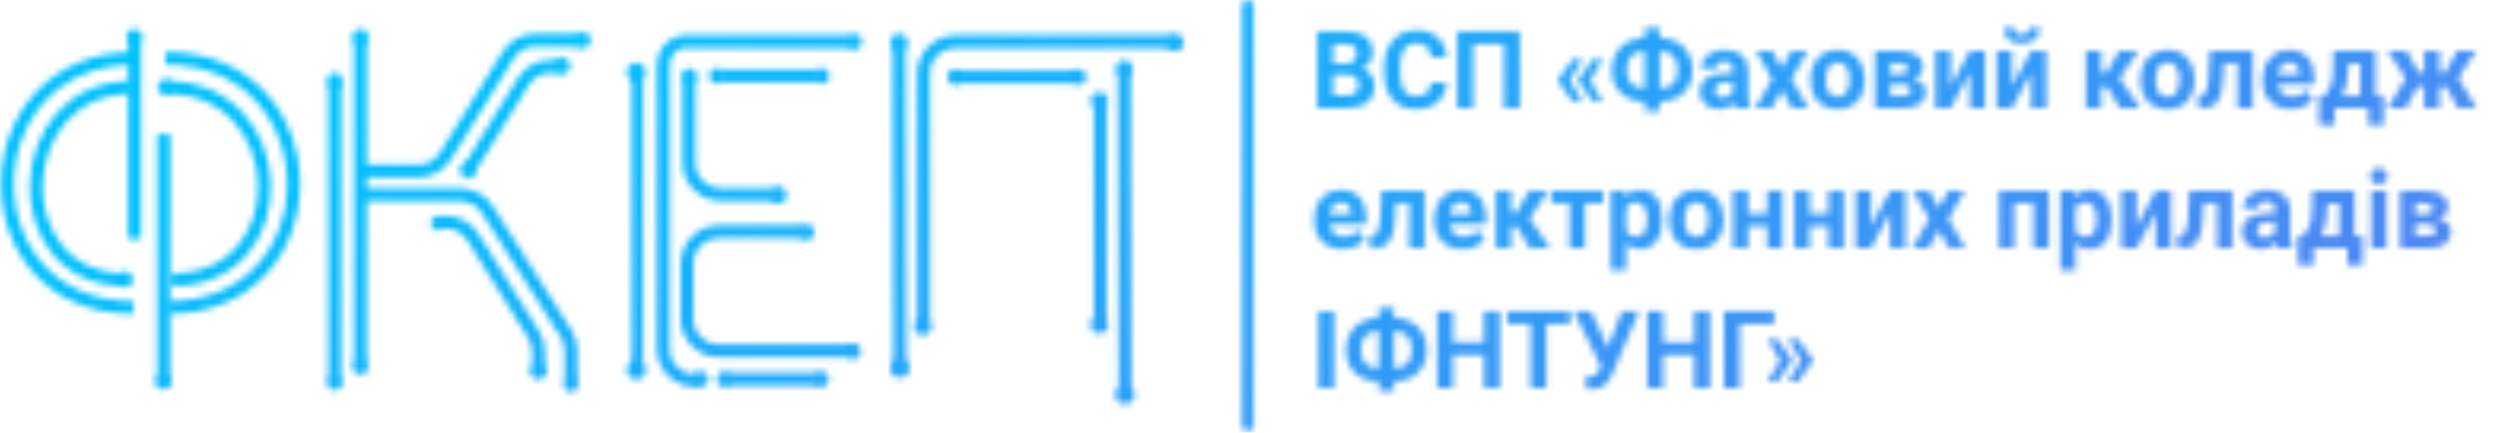 <svg width="393" height="68" viewBox="0 0 393 68" fill="none" xmlns="http://www.w3.org/2000/svg">
<mask id="mask0" mask-type="alpha" maskUnits="userSpaceOnUse" x="0" y="0" width="390" height="68">
<path d="M73.452 26.995V26.995C73.522 26.928 73.583 26.853 73.634 26.771L82.255 12.822C83.166 11.348 84.776 10.451 86.509 10.451H88.475" stroke="white" stroke-width="2"/>
<path d="M114.428 59.602H128.56" stroke="white" stroke-width="2"/>
<circle cx="113.933" cy="59.604" r="1.24" fill="white"/>
<circle cx="129.056" cy="59.602" r="1.24" fill="white"/>
<path d="M111.361 59.6C111.361 60.285 110.806 60.84 110.121 60.84C109.437 60.84 108.882 60.285 108.882 59.6C108.882 58.915 109.437 58.36 110.121 58.36C110.806 58.36 111.361 58.915 111.361 59.6Z" fill="white"/>
<circle cx="172.816" cy="51.068" r="1.364" fill="white"/>
<circle cx="172.816" cy="15.863" r="1.364" fill="white"/>
<circle cx="145.048" cy="51.316" r="1.364" fill="white"/>
<circle cx="91.62" cy="6.316" r="1.24" fill="white"/>
<circle cx="134.263" cy="6.565" r="1.24" fill="white"/>
<path d="M56.661 30.614H72.383C74.095 30.614 75.688 31.49 76.605 32.936L88.982 52.446C89.49 53.246 89.76 54.175 89.76 55.124V60.242" stroke="white" stroke-width="2"/>
<path d="M56.661 26.895H65.78C67.51 26.895 69.117 26.001 70.028 24.531L79.864 8.681C80.775 7.211 82.382 6.317 84.112 6.317H91.124" stroke="white" stroke-width="2"/>
<circle cx="56.661" cy="57.638" r="1.24" fill="white"/>
<path d="M56.661 5.82V57.39" stroke="white" stroke-width="2"/>
<circle cx="56.661" cy="5.821" r="1.24" fill="white"/>
<circle cx="88.384" cy="10.359" r="1.24" fill="white"/>
<circle cx="73.551" cy="26.713" r="1.24" fill="white"/>
<circle cx="89.76" cy="60.49" r="1.116" fill="white"/>
<circle cx="84.662" cy="58.399" r="1.24" fill="white"/>
<path d="M69.042 34.935H70.108C71.835 34.935 73.44 35.826 74.353 37.292L83.906 52.637C84.4 53.43 84.662 54.346 84.662 55.28V58.736" stroke="white" stroke-width="2"/>
<circle cx="68.885" cy="35.089" r="1.116" fill="white"/>
<circle cx="52.632" cy="12.718" r="1.24" fill="white"/>
<circle cx="52.632" cy="60.073" r="1.24" fill="white"/>
<path d="M52.632 12.966V59.577" stroke="white" stroke-width="2"/>
<path d="M145.172 51.688V11.814V11.565C145.172 8.803 147.41 6.564 150.172 6.564H184.345" stroke="white" stroke-width="2"/>
<circle cx="141.329" cy="6.68" r="1.364" fill="white"/>
<circle cx="141.453" cy="57.862" r="1.488" fill="white"/>
<path d="M141.329 7.159L141.453 58.356" stroke="white" stroke-width="2"/>
<circle cx="176.744" cy="10.863" r="1.364" fill="white"/>
<circle cx="176.867" cy="62.044" r="1.488" fill="white"/>
<path d="M176.743 11.342L176.867 62.54" stroke="white" stroke-width="2"/>
<circle cx="184.717" cy="6.689" r="1.364" fill="white"/>
<path d="M109.906 59.822H109.264C106.502 59.822 104.264 57.584 104.264 54.822V10.159V10.159C104.264 8.423 105.466 6.868 107.179 6.588C107.27 6.573 107.334 6.564 107.363 6.564C107.611 6.564 133.643 6.564 133.643 6.564" stroke="white" stroke-width="2"/>
<circle cx="129.119" cy="11.936" r="1.24" fill="white"/>
<circle cx="112.755" cy="11.936" r="1.24" fill="white"/>
<path d="M113.498 11.935L128.126 11.935" stroke="white" stroke-width="2"/>
<path d="M126.063 36.43H113.007C110.245 36.43 108.007 38.669 108.007 41.43V50.145C108.007 52.906 110.245 55.145 113.007 55.145H134.032" stroke="white" stroke-width="2"/>
<circle cx="126.791" cy="36.5" r="1.24" fill="white"/>
<circle cx="134.102" cy="55.214" r="1.24" fill="white"/>
<rect x="99.315" y="11.807" width="1.769" height="46.781" fill="#FAFAFA"/>
<circle cx="100.028" cy="11.361" r="1.474" fill="#FAFAFA"/>
<circle cx="100.028" cy="58.16" r="1.474" fill="#FAFAFA"/>
<path d="M108.298 12.451V25.581C108.298 28.343 110.536 30.581 113.298 30.581H122.626" stroke="white" stroke-width="2"/>
<ellipse cx="108.365" cy="12.057" rx="1.24" ry="1.277" fill="white"/>
<ellipse cx="122.405" cy="30.689" rx="1.24" ry="1.277" fill="white"/>
<path d="M172.94 16.482V50.696" stroke="white" stroke-width="2"/>
<circle cx="169.503" cy="12.101" r="1.24" fill="white"/>
<circle cx="150.164" cy="12.101" r="1.24" fill="white"/>
<path d="M169.007 12.101H150.164" stroke="white" stroke-width="2"/>
<path d="M26.019 9.162C52.636 9.162 52.986 48.339 26.369 48.339" stroke="#FAFAFA" stroke-width="2"/>
<path d="M26.121 13.744C46.07 13.744 47.047 43.98 27.098 43.98" stroke="#FAFAFA" stroke-width="2"/>
<path d="M21.312 9.162C-5.305 9.162 -5.655 48.339 20.963 48.339" stroke="#FAFAFA" stroke-width="2"/>
<path d="M20.748 13.744C1.332 13.744 0.374 43.98 19.79 43.98" stroke="#FAFAFA" stroke-width="2"/>
<path d="M21.157 5.497V37.566" stroke="#FAFAFA" stroke-width="2"/>
<path d="M25.738 21.073V60.472" stroke="#FAFAFA" stroke-width="2"/>
<circle cx="21.114" cy="5.821" r="1.24" fill="white"/>
<circle cx="25.695" cy="59.971" r="1.24" fill="white"/>
<circle cx="19.648" cy="43.936" r="1.24" fill="white"/>
<circle cx="26.062" cy="13.701" r="1.24" fill="white"/>
<path d="M207.079 17V4.914H211.312C212.779 4.914 213.891 5.196 214.649 5.761C215.408 6.32 215.787 7.141 215.787 8.226C215.787 8.818 215.634 9.341 215.33 9.795C215.026 10.243 214.602 10.572 214.06 10.783C214.68 10.938 215.167 11.25 215.521 11.721C215.881 12.191 216.061 12.767 216.061 13.447C216.061 14.609 215.69 15.489 214.948 16.087C214.207 16.685 213.15 16.989 211.777 17H207.079ZM209.569 11.737V14.999H211.703C212.289 14.999 212.746 14.861 213.072 14.585C213.404 14.302 213.57 13.915 213.57 13.422C213.57 12.316 212.998 11.754 211.852 11.737H209.569ZM209.569 9.978H211.412C212.668 9.955 213.296 9.455 213.296 8.475C213.296 7.927 213.136 7.534 212.815 7.296C212.5 7.053 211.999 6.931 211.312 6.931H209.569V9.978ZM227.424 12.974C227.33 14.275 226.849 15.298 225.98 16.045C225.117 16.793 223.977 17.166 222.56 17.166C221.011 17.166 219.79 16.646 218.899 15.605C218.014 14.56 217.571 13.126 217.571 11.306V10.567C217.571 9.405 217.776 8.381 218.186 7.496C218.595 6.61 219.179 5.932 219.937 5.462C220.701 4.986 221.586 4.748 222.593 4.748C223.988 4.748 225.111 5.122 225.963 5.869C226.816 6.616 227.308 7.664 227.441 9.015H224.951C224.89 8.234 224.671 7.67 224.295 7.321C223.924 6.967 223.357 6.79 222.593 6.79C221.763 6.79 221.141 7.089 220.726 7.687C220.316 8.279 220.106 9.2 220.095 10.451V11.364C220.095 12.67 220.291 13.624 220.684 14.227C221.083 14.831 221.708 15.132 222.56 15.132C223.329 15.132 223.902 14.958 224.278 14.609C224.66 14.255 224.879 13.71 224.934 12.974H227.424ZM238.904 17H236.406V6.931H231.566V17H229.076V4.914H238.904V17ZM246.765 12.65L248.757 15.962H247.213L244.889 12.725V12.567L247.213 9.33H248.757L246.765 12.65ZM249.961 12.65L251.953 15.962H250.409L248.085 12.725V12.567L250.409 9.33H251.953L249.961 12.65ZM260.926 5.993H261.076C262.022 5.993 262.877 6.203 263.641 6.624C264.41 7.039 265.007 7.631 265.434 8.4C265.86 9.17 266.073 10.044 266.073 11.023C266.073 12.473 265.608 13.658 264.678 14.576C263.754 15.495 262.503 15.954 260.926 15.954V17.498H258.527V15.954H258.37C257.412 15.954 256.549 15.749 255.78 15.34C255.011 14.925 254.413 14.344 253.987 13.597C253.566 12.85 253.356 11.997 253.356 11.04C253.356 10.072 253.566 9.206 253.987 8.442C254.407 7.678 254.997 7.083 255.755 6.657C256.513 6.226 257.36 6.004 258.295 5.993H258.527V4.416H260.926V5.993ZM258.37 8.06C257.545 8.06 256.895 8.32 256.419 8.84C255.949 9.361 255.713 10.094 255.713 11.04C255.713 11.925 255.949 12.623 256.419 13.132C256.889 13.635 257.551 13.887 258.403 13.887H258.527V8.06H258.37ZM260.926 8.06V13.887H261.092C261.906 13.887 262.545 13.633 263.01 13.123C263.48 12.609 263.715 11.909 263.715 11.023C263.715 10.099 263.486 9.374 263.026 8.849C262.567 8.323 261.909 8.06 261.051 8.06H260.926ZM272.755 17C272.644 16.784 272.564 16.516 272.514 16.195C271.933 16.842 271.178 17.166 270.248 17.166C269.368 17.166 268.638 16.912 268.057 16.402C267.481 15.893 267.193 15.251 267.193 14.477C267.193 13.525 267.545 12.794 268.248 12.285C268.956 11.776 269.977 11.519 271.311 11.513H272.415V10.998C272.415 10.584 272.307 10.252 272.091 10.002C271.881 9.753 271.546 9.629 271.086 9.629C270.682 9.629 270.364 9.726 270.132 9.919C269.905 10.113 269.792 10.379 269.792 10.716H267.393C267.393 10.196 267.553 9.715 267.874 9.272C268.195 8.829 268.649 8.483 269.235 8.234C269.822 7.98 270.48 7.853 271.211 7.853C272.318 7.853 273.195 8.132 273.842 8.691C274.495 9.244 274.822 10.025 274.822 11.032V14.925C274.827 15.777 274.946 16.422 275.179 16.859V17H272.755ZM270.771 15.332C271.125 15.332 271.452 15.254 271.75 15.099C272.049 14.939 272.271 14.726 272.415 14.46V12.916H271.518C270.317 12.916 269.678 13.331 269.601 14.161L269.592 14.302C269.592 14.601 269.697 14.847 269.908 15.041C270.118 15.235 270.406 15.332 270.771 15.332ZM280.084 10.7L281.595 8.019H284.16L281.604 12.418L284.268 17H281.695L280.093 14.178L278.499 17H275.917L278.582 12.418L276.034 8.019H278.607L280.084 10.7ZM284.608 12.426C284.608 11.535 284.78 10.741 285.123 10.044C285.466 9.347 285.959 8.807 286.601 8.425C287.248 8.043 287.998 7.853 288.85 7.853C290.062 7.853 291.05 8.223 291.813 8.965C292.583 9.706 293.012 10.713 293.1 11.986L293.117 12.601C293.117 13.979 292.732 15.085 291.963 15.921C291.194 16.751 290.162 17.166 288.867 17.166C287.572 17.166 286.537 16.751 285.762 15.921C284.993 15.091 284.608 13.962 284.608 12.534V12.426ZM287.007 12.601C287.007 13.453 287.168 14.106 287.489 14.56C287.81 15.008 288.269 15.232 288.867 15.232C289.448 15.232 289.902 15.011 290.228 14.568C290.555 14.12 290.718 13.406 290.718 12.426C290.718 11.591 290.555 10.943 290.228 10.484C289.902 10.025 289.442 9.795 288.85 9.795C288.264 9.795 287.81 10.025 287.489 10.484C287.168 10.938 287.007 11.643 287.007 12.601ZM294.752 17V8.019H298.504C299.727 8.019 300.665 8.234 301.318 8.666C301.971 9.098 302.297 9.717 302.297 10.525C302.297 10.94 302.159 11.314 301.882 11.646C301.611 11.973 301.213 12.224 300.687 12.401C301.329 12.523 301.833 12.764 302.198 13.123C302.569 13.478 302.754 13.915 302.754 14.435C302.754 15.271 302.438 15.907 301.808 16.344C301.182 16.781 300.272 17 299.077 17H294.752ZM297.151 13.273V15.082H299.085C299.932 15.082 300.355 14.787 300.355 14.194C300.355 13.591 299.951 13.284 299.143 13.273H297.151ZM297.151 11.663H298.637C299.478 11.652 299.898 11.38 299.898 10.849C299.898 10.523 299.782 10.29 299.55 10.152C299.323 10.014 298.974 9.944 298.504 9.944H297.151V11.663ZM309.635 8.019H312.034V17H309.635V11.455L306.63 17H304.223V8.019H306.63V13.555L309.635 8.019ZM319.281 8.019H321.68V17H319.281V11.455L316.276 17H313.869V8.019H316.276V13.555L319.281 8.019ZM320.692 4.375C320.692 5.111 320.426 5.705 319.895 6.159C319.369 6.613 318.678 6.84 317.82 6.84C316.962 6.84 316.268 6.616 315.736 6.167C315.211 5.719 314.948 5.122 314.948 4.375H316.649C316.649 4.723 316.752 4.994 316.957 5.188C317.167 5.376 317.455 5.47 317.82 5.47C318.18 5.47 318.462 5.376 318.667 5.188C318.871 4.994 318.974 4.723 318.974 4.375H320.692ZM331.267 13.688H330.304V17H327.905V8.019H330.304V11.397H331.159L333.118 8.019H336.148L333.209 12.293L336.422 17H333.226L331.267 13.688ZM336.472 12.426C336.472 11.535 336.643 10.741 336.986 10.044C337.329 9.347 337.822 8.807 338.464 8.425C339.111 8.043 339.861 7.853 340.713 7.853C341.925 7.853 342.913 8.223 343.677 8.965C344.446 9.706 344.875 10.713 344.963 11.986L344.98 12.601C344.98 13.979 344.595 15.085 343.826 15.921C343.057 16.751 342.025 17.166 340.73 17.166C339.435 17.166 338.4 16.751 337.625 15.921C336.856 15.091 336.472 13.962 336.472 12.534V12.426ZM338.871 12.601C338.871 13.453 339.031 14.106 339.352 14.56C339.673 15.008 340.132 15.232 340.73 15.232C341.311 15.232 341.765 15.011 342.091 14.568C342.418 14.12 342.581 13.406 342.581 12.426C342.581 11.591 342.418 10.943 342.091 10.484C341.765 10.025 341.306 9.795 340.713 9.795C340.127 9.795 339.673 10.025 339.352 10.484C339.031 10.938 338.871 11.643 338.871 12.601ZM354.136 8.019V17H351.737V9.961H349.62L349.471 12.733C349.377 14.211 349.086 15.287 348.599 15.962C348.112 16.637 347.387 16.983 346.424 17H345.611L345.586 15.049L345.885 15.024C346.316 14.991 346.632 14.737 346.831 14.261C347.03 13.785 347.155 12.974 347.205 11.829L347.371 8.019H354.136ZM360.121 17.166C358.804 17.166 357.73 16.762 356.9 15.954C356.075 15.146 355.663 14.07 355.663 12.725V12.493C355.663 11.591 355.837 10.786 356.186 10.077C356.535 9.363 357.027 8.815 357.664 8.434C358.306 8.046 359.036 7.853 359.855 7.853C361.083 7.853 362.049 8.24 362.752 9.015C363.46 9.789 363.814 10.888 363.814 12.31V13.29H358.095C358.173 13.876 358.405 14.347 358.792 14.701C359.185 15.055 359.681 15.232 360.278 15.232C361.202 15.232 361.925 14.897 362.445 14.227L363.624 15.547C363.264 16.056 362.777 16.455 362.163 16.743C361.548 17.025 360.868 17.166 360.121 17.166ZM359.847 9.795C359.371 9.795 358.983 9.955 358.685 10.276C358.391 10.597 358.203 11.057 358.12 11.654H361.457V11.463C361.446 10.932 361.302 10.523 361.025 10.235C360.749 9.942 360.356 9.795 359.847 9.795ZM365.309 15.066C365.851 14.49 366.219 13.92 366.413 13.356C366.606 12.791 366.714 11.992 366.736 10.957L366.803 8.019H373.41V15.066H374.705V19.698H372.306V17H366.985V19.698H364.537V15.066H365.309ZM368.139 15.066H371.02V10.002H369.152L369.135 11.082C369.085 12.731 368.753 14.059 368.139 15.066ZM384.566 13.671H383.479V17H381.08V13.671H380.009L378.225 17H375.328L378.158 12.302L375.361 8.019H378.333L380.2 11.372H381.08V8.019H383.479V11.372H384.375L386.251 8.019H389.223L386.442 12.244L389.298 17H386.351L384.566 13.671ZM211.055 39.166C209.738 39.166 208.665 38.762 207.834 37.954C207.01 37.146 206.598 36.07 206.598 34.725V34.493C206.598 33.591 206.772 32.785 207.121 32.077C207.469 31.363 207.962 30.815 208.598 30.434C209.24 30.046 209.971 29.852 210.79 29.852C212.018 29.852 212.984 30.24 213.687 31.015C214.395 31.789 214.749 32.888 214.749 34.31V35.29H209.03C209.107 35.876 209.34 36.346 209.727 36.701C210.12 37.055 210.615 37.232 211.213 37.232C212.137 37.232 212.859 36.897 213.379 36.227L214.558 37.547C214.198 38.056 213.711 38.455 213.097 38.743C212.483 39.025 211.802 39.166 211.055 39.166ZM210.781 31.795C210.305 31.795 209.918 31.955 209.619 32.276C209.326 32.597 209.138 33.057 209.055 33.654H212.392V33.463C212.381 32.932 212.237 32.523 211.96 32.235C211.683 31.942 211.29 31.795 210.781 31.795ZM223.93 30.019V39H221.531V31.961H219.414L219.265 34.733C219.171 36.211 218.88 37.287 218.393 37.962C217.906 38.638 217.181 38.983 216.218 39H215.405L215.38 37.049L215.679 37.024C216.11 36.991 216.426 36.737 216.625 36.261C216.824 35.785 216.949 34.974 216.999 33.829L217.165 30.019H223.93ZM229.915 39.166C228.597 39.166 227.524 38.762 226.694 37.954C225.869 37.146 225.457 36.07 225.457 34.725V34.493C225.457 33.591 225.631 32.785 225.98 32.077C226.329 31.363 226.821 30.815 227.458 30.434C228.099 30.046 228.83 29.852 229.649 29.852C230.877 29.852 231.843 30.24 232.546 31.015C233.254 31.789 233.608 32.888 233.608 34.31V35.29H227.889C227.967 35.876 228.199 36.346 228.586 36.701C228.979 37.055 229.475 37.232 230.072 37.232C230.996 37.232 231.719 36.897 232.239 36.227L233.417 37.547C233.058 38.056 232.571 38.455 231.957 38.743C231.342 39.025 230.662 39.166 229.915 39.166ZM229.641 31.795C229.165 31.795 228.777 31.955 228.479 32.276C228.185 32.597 227.997 33.057 227.914 33.654H231.251V33.463C231.24 32.932 231.096 32.523 230.819 32.235C230.543 31.942 230.15 31.795 229.641 31.795ZM238.498 35.688H237.535V39H235.136V30.019H237.535V33.397H238.39L240.349 30.019H243.378L240.44 34.294L243.652 39H240.457L238.498 35.688ZM252.011 31.944H249.131V39H246.724V31.944H243.893V30.019H252.011V31.944ZM261.308 34.592C261.308 35.976 260.993 37.085 260.362 37.921C259.736 38.751 258.89 39.166 257.822 39.166C256.914 39.166 256.181 38.851 255.622 38.22V42.453H253.223V30.019H255.448L255.531 30.898C256.112 30.201 256.87 29.852 257.805 29.852C258.912 29.852 259.772 30.262 260.387 31.081C261.001 31.9 261.308 33.029 261.308 34.468V34.592ZM258.909 34.418C258.909 33.582 258.76 32.938 258.461 32.484C258.168 32.03 257.739 31.803 257.174 31.803C256.422 31.803 255.904 32.091 255.622 32.666V36.344C255.915 36.936 256.438 37.232 257.191 37.232C258.336 37.232 258.909 36.294 258.909 34.418ZM262.429 34.426C262.429 33.535 262.6 32.741 262.943 32.044C263.286 31.347 263.779 30.807 264.421 30.425C265.068 30.044 265.818 29.852 266.67 29.852C267.882 29.852 268.87 30.223 269.634 30.965C270.403 31.706 270.832 32.714 270.92 33.986L270.937 34.601C270.937 35.978 270.552 37.085 269.783 37.921C269.014 38.751 267.982 39.166 266.687 39.166C265.392 39.166 264.357 38.751 263.583 37.921C262.813 37.091 262.429 35.962 262.429 34.534V34.426ZM264.828 34.601C264.828 35.453 264.988 36.106 265.309 36.56C265.63 37.008 266.089 37.232 266.687 37.232C267.268 37.232 267.722 37.011 268.048 36.568C268.375 36.12 268.538 35.406 268.538 34.426C268.538 33.591 268.375 32.943 268.048 32.484C267.722 32.025 267.263 31.795 266.67 31.795C266.084 31.795 265.63 32.025 265.309 32.484C264.988 32.938 264.828 33.643 264.828 34.601ZM280.201 39H277.793V35.547H274.813V39H272.415V30.019H274.813V33.621H277.793V30.019H280.201V39ZM289.846 39H287.439V35.547H284.459V39H282.06V30.019H284.459V33.621H287.439V30.019H289.846V39ZM297.118 30.019H299.517V39H297.118V33.455L294.113 39H291.706V30.019H294.113V35.555L297.118 30.019ZM304.771 32.7L306.282 30.019H308.847L306.29 34.418L308.955 39H306.381L304.779 36.178L303.186 39H300.604L303.269 34.418L300.72 30.019H303.293L304.771 32.7ZM322.045 39H319.638V31.961H316.633V39H314.234V30.019H322.045V39ZM331.964 34.592C331.964 35.976 331.649 37.085 331.018 37.921C330.393 38.751 329.546 39.166 328.478 39.166C327.57 39.166 326.837 38.851 326.278 38.22V42.453H323.879V30.019H326.104L326.187 30.898C326.768 30.201 327.526 29.852 328.461 29.852C329.568 29.852 330.429 30.262 331.043 31.081C331.657 31.9 331.964 33.029 331.964 34.468V34.592ZM329.565 34.418C329.565 33.582 329.416 32.938 329.117 32.484C328.824 32.03 328.395 31.803 327.831 31.803C327.078 31.803 326.561 32.091 326.278 32.666V36.344C326.572 36.936 327.095 37.232 327.847 37.232C328.993 37.232 329.565 36.294 329.565 34.418ZM338.871 30.019H341.27V39H338.871V33.455L335.866 39H333.458V30.019H335.866V35.555L338.871 30.019ZM350.915 30.019V39H348.516V31.961H346.399L346.25 34.733C346.156 36.211 345.865 37.287 345.378 37.962C344.891 38.638 344.167 38.983 343.204 39H342.39L342.365 37.049L342.664 37.024C343.096 36.991 343.411 36.737 343.61 36.261C343.81 35.785 343.934 34.974 343.984 33.829L344.15 30.019H350.915ZM357.971 39C357.86 38.784 357.78 38.516 357.73 38.195C357.149 38.842 356.394 39.166 355.464 39.166C354.584 39.166 353.854 38.911 353.272 38.402C352.697 37.893 352.409 37.251 352.409 36.477C352.409 35.525 352.761 34.794 353.463 34.285C354.172 33.776 355.193 33.519 356.526 33.513H357.63V32.998C357.63 32.584 357.522 32.252 357.307 32.002C357.096 31.753 356.762 31.629 356.302 31.629C355.898 31.629 355.58 31.726 355.348 31.919C355.121 32.113 355.007 32.379 355.007 32.716H352.608C352.608 32.196 352.769 31.715 353.09 31.272C353.411 30.829 353.865 30.483 354.451 30.234C355.038 29.98 355.696 29.852 356.427 29.852C357.534 29.852 358.411 30.132 359.058 30.691C359.711 31.244 360.038 32.025 360.038 33.032V36.925C360.043 37.777 360.162 38.422 360.395 38.859V39H357.971ZM355.987 37.331C356.341 37.331 356.667 37.254 356.966 37.099C357.265 36.939 357.486 36.726 357.63 36.46V34.916H356.734C355.533 34.916 354.894 35.331 354.816 36.161L354.808 36.302C354.808 36.601 354.913 36.847 355.124 37.041C355.334 37.235 355.622 37.331 355.987 37.331ZM362.005 37.066C362.547 36.49 362.915 35.92 363.109 35.356C363.303 34.791 363.41 33.992 363.433 32.957L363.499 30.019H370.106V37.066H371.401V41.698H369.002V39H363.682V41.698H361.233V37.066H362.005ZM364.835 37.066H367.716V32.002H365.848L365.832 33.081C365.782 34.731 365.45 36.059 364.835 37.066ZM375.153 39H372.746V30.019H375.153V39ZM372.605 27.694C372.605 27.335 372.724 27.039 372.962 26.806C373.205 26.574 373.535 26.457 373.95 26.457C374.359 26.457 374.686 26.574 374.929 26.806C375.173 27.039 375.294 27.335 375.294 27.694C375.294 28.06 375.17 28.358 374.921 28.591C374.677 28.823 374.354 28.939 373.95 28.939C373.546 28.939 373.219 28.823 372.97 28.591C372.727 28.358 372.605 28.06 372.605 27.694ZM377.295 39V30.019H381.047C382.27 30.019 383.208 30.234 383.861 30.666C384.514 31.098 384.84 31.717 384.84 32.525C384.84 32.94 384.702 33.314 384.425 33.646C384.154 33.972 383.756 34.224 383.23 34.401C383.872 34.523 384.375 34.764 384.741 35.123C385.111 35.478 385.297 35.915 385.297 36.435C385.297 37.271 384.981 37.907 384.351 38.344C383.725 38.781 382.815 39 381.62 39H377.295ZM379.694 35.273V37.083H381.628C382.475 37.083 382.898 36.786 382.898 36.194C382.898 35.591 382.494 35.284 381.686 35.273H379.694ZM379.694 33.663H381.18C382.021 33.651 382.441 33.38 382.441 32.849C382.441 32.523 382.325 32.29 382.093 32.152C381.866 32.014 381.517 31.944 381.047 31.944H379.694V33.663ZM209.727 61H207.237V48.914H209.727V61ZM219.14 49.993H219.29C220.236 49.993 221.091 50.203 221.854 50.624C222.624 51.039 223.221 51.631 223.647 52.4C224.074 53.17 224.287 54.044 224.287 55.023C224.287 56.473 223.822 57.658 222.892 58.576C221.968 59.495 220.717 59.954 219.14 59.954V61.498H216.741V59.954H216.583C215.626 59.954 214.763 59.749 213.994 59.34C213.224 58.925 212.627 58.344 212.201 57.597C211.78 56.85 211.57 55.997 211.57 55.04C211.57 54.072 211.78 53.206 212.201 52.442C212.621 51.678 213.211 51.083 213.969 50.657C214.727 50.226 215.574 50.004 216.509 49.993H216.741V48.416H219.14V49.993ZM216.583 52.06C215.759 52.06 215.109 52.32 214.633 52.84C214.162 53.361 213.927 54.094 213.927 55.04C213.927 55.925 214.162 56.623 214.633 57.132C215.103 57.635 215.764 57.887 216.617 57.887H216.741V52.06H216.583ZM219.14 52.06V57.887H219.306C220.12 57.887 220.759 57.633 221.224 57.123C221.694 56.609 221.929 55.909 221.929 55.023C221.929 54.099 221.7 53.374 221.24 52.849C220.781 52.323 220.122 52.06 219.265 52.06H219.14ZM235.758 61H233.268V55.82H228.412V61H225.922V48.914H228.412V53.812H233.268V48.914H235.758V61ZM246.79 50.931H243.088V61H240.598V50.931H236.945V48.914H246.79V50.931ZM252.75 54.625L254.95 48.914H257.639L253.414 58.883L253.074 59.539C252.448 60.629 251.491 61.174 250.202 61.174L249.33 61.141L249.305 59.141C249.438 59.163 249.654 59.174 249.953 59.174C250.301 59.174 250.581 59.113 250.791 58.991C251.007 58.87 251.187 58.645 251.331 58.319L251.638 57.53L247.396 48.914H250.077L252.75 54.625ZM268.795 61H266.305V55.82H261.449V61H258.959V48.914H261.449V53.812H266.305V48.914H268.795V61ZM278.906 50.931H273.485V61H270.995V48.914H278.906V50.931ZM279.412 53.338L281.736 56.576V56.733L279.412 59.971H277.86L279.852 56.659L277.86 53.338H279.412ZM282.674 53.338L284.999 56.576V56.733L282.674 59.971H281.122L283.114 56.659L281.122 53.338H282.674Z" fill="#FAFAFA"/>
<rect x="195.243" width="1.832" height="67.802" rx="0.916" fill="#FAFAFA"/>
</mask>
<g mask="url(#mask0)">
<path d="M0 -11H390V80H0V-11Z" fill="url(#paint0_linear)"/>
</g>
<defs>
<linearGradient id="paint0_linear" x1="83.264" y1="3.492" x2="172.203" y2="170.635" gradientUnits="userSpaceOnUse">
<stop stop-color="#00C0FF"/>
<stop offset="1" stop-color="#5581F1"/>
</linearGradient>
</defs>
</svg>
